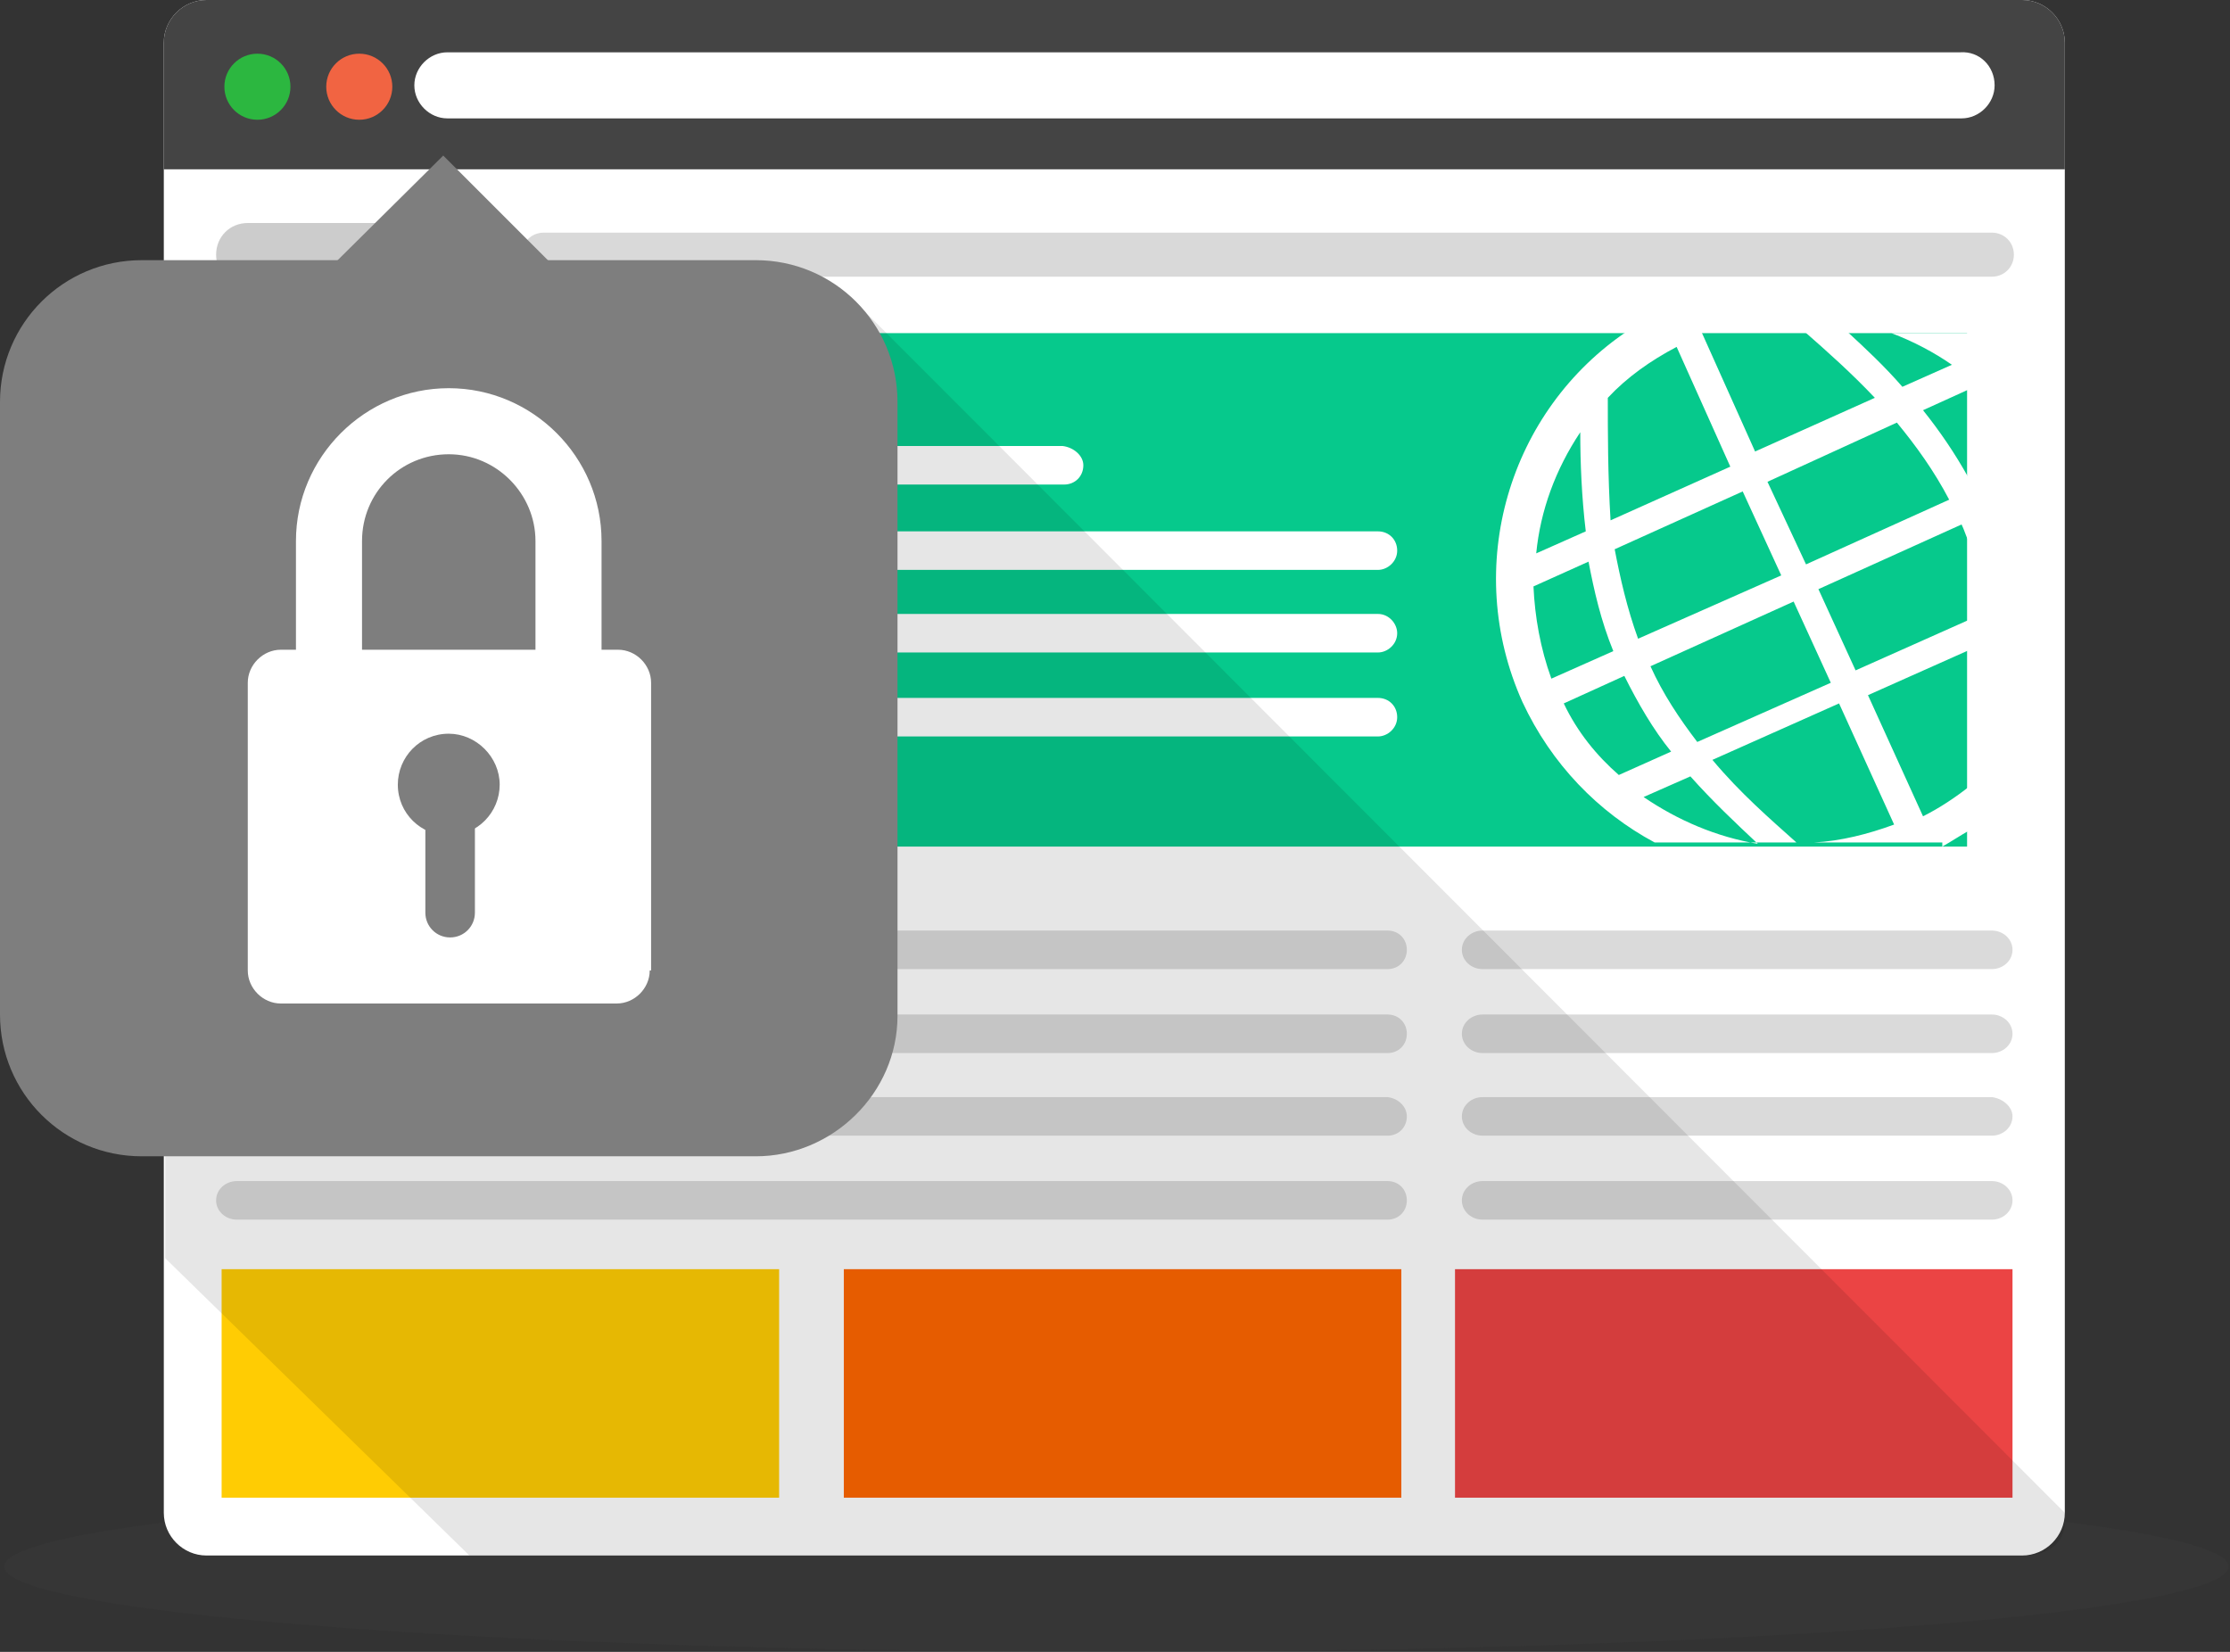 <svg baseProfile="basic" xmlns="http://www.w3.org/2000/svg" width="162" height="120" viewBox="0 0 162 120"><rect x="0" y="0" width="162" height="120" fill="#333333" stroke="none"/><ellipse opacity=".2" fill="#444" cx="81.1" cy="113.8" rx="80.8" ry="6.2"/><path fill="#FFF" d="M150 109.9c0 1.7-1.4 3.1-3.1 3.1H15c-1.7 0-3.1-1.4-3.1-3.1V3.1C11.9 1.4 13.3 0 15 0h131.9c1.7 0 3.1 1.4 3.1 3.1v106.8z"/><path fill="#444" d="M150 12.3V3.1c0-1.7-1.4-3.1-3.1-3.1H15c-1.7 0-3.1 1.4-3.1 3.1v9.2H150z"/><ellipse fill="#2CB740" cx="18.7" cy="6.3" rx="2.4" ry="2.4"/><ellipse fill="#F16442" cx="26.1" cy="6.3" rx="2.4" ry="2.4"/><path fill="#FFF" d="M144.9 6.2c0 1.3-1.1 2.4-2.4 2.4h-110c-1.3 0-2.4-1.1-2.4-2.4 0-1.3 1.1-2.4 2.4-2.4h109.9c1.4-.1 2.5 1 2.5 2.4z"/><path opacity=".2" fill="#444" d="M37.9 18.5c0 .9.7 1.6 1.6 1.6h105.2c.9 0 1.6-.7 1.6-1.6 0-.9-.7-1.6-1.6-1.6H39.5c-.9 0-1.6.7-1.6 1.6z"/><path fill="#CCC" d="M34.4 18.5c0 1.3-1 2.3-2.3 2.3H18c-1.3 0-2.3-1-2.3-2.3 0-1.3 1-2.3 2.3-2.3h14.1c1.3 0 2.3 1 2.3 2.3z"/><path fill="#06C98C" d="M14.7 24.2h128.2v37.3H14.7z"/><path fill="#FFCC03" d="M16.1 92.2h40.5v16.6H16.1z"/><path fill="#F60" d="M61.3 92.2h40.5v16.6H61.3z"/><path fill="#EB4444" d="M105.7 92.2h40.5v16.6h-40.5z"/><g opacity=".2" fill="#444"><path d="M102.2 69c0 .8-.6 1.4-1.4 1.4H17.2c-.8 0-1.5-.6-1.5-1.4 0-.8.7-1.4 1.5-1.4h83.6c.8 0 1.4.6 1.4 1.4zM102.2 75.1c0 .8-.6 1.4-1.4 1.4H17.2c-.8 0-1.5-.6-1.5-1.4 0-.8.7-1.4 1.5-1.4h83.6c.8 0 1.4.6 1.4 1.4zM102.2 81.1c0 .8-.6 1.4-1.4 1.4H17.2c-.8 0-1.5-.6-1.5-1.4 0-.8.7-1.4 1.5-1.4h83.6c.8.1 1.4.7 1.4 1.4zM102.2 87.2c0 .8-.6 1.4-1.4 1.4H17.2c-.8 0-1.5-.6-1.5-1.4 0-.8.7-1.4 1.5-1.4h83.6c.8 0 1.4.6 1.4 1.4z"/></g><g fill="#FFF"><path d="M78.7 33.8c0 .8-.6 1.4-1.4 1.4H46.8c-.8 0-1.5-.6-1.5-1.4 0-.8.6-1.4 1.5-1.4h30.4c.8.1 1.5.7 1.5 1.4zM101.5 40c0 .8-.7 1.4-1.4 1.4H46.8c-.8 0-1.5-.6-1.5-1.4 0-.8.6-1.4 1.5-1.4h53.3c.8 0 1.4.6 1.4 1.4zM101.5 46c0 .8-.7 1.4-1.4 1.4H46.8c-.8 0-1.5-.6-1.5-1.4 0-.8.6-1.4 1.5-1.4h53.3c.8 0 1.4.7 1.4 1.4zM101.5 52.1c0 .8-.7 1.4-1.4 1.4H46.8c-.8 0-1.5-.6-1.5-1.4 0-.8.6-1.4 1.5-1.4h53.3c.8 0 1.4.6 1.4 1.4z"/></g><g opacity=".2" fill="#444"><path d="M146.2 69c0 .8-.7 1.4-1.5 1.4h-37c-.8 0-1.5-.6-1.5-1.4 0-.8.7-1.4 1.5-1.4h37c.8 0 1.5.6 1.5 1.4zM146.2 75.1c0 .8-.7 1.4-1.5 1.4h-37c-.8 0-1.5-.6-1.5-1.4 0-.8.7-1.4 1.5-1.4h37c.8 0 1.5.6 1.5 1.4zM146.2 81.1c0 .8-.7 1.4-1.5 1.4h-37c-.8 0-1.5-.6-1.5-1.4 0-.8.7-1.4 1.5-1.4h37c.8.1 1.5.7 1.5 1.4zM146.2 87.2c0 .8-.7 1.4-1.5 1.4h-37c-.8 0-1.5-.6-1.5-1.4 0-.8.7-1.4 1.5-1.4h37c.8 0 1.5.6 1.5 1.4z"/></g><path fill="#FFF" d="M141.1 61.5c.7-.4 1.3-.8 2-1.2v-3.2c-1 .8-2.2 1.6-3.4 2.2l-4-8.8 7.4-3.3V45l-8.3 3.7-2.7-5.9 10.4-4.7c.2.4.3.8.5 1.2v-4.6c-1-1.8-2.1-3.4-3.3-4.9l3.3-1.5v-4.1h-5.6c1.6.6 3.1 1.4 4.4 2.3l-3.6 1.6c-1.3-1.5-2.7-2.8-4-4h-3.1c1.6 1.4 3.4 3 5.1 4.8l-8.7 3.9-3.9-8.7c.1 0 .2-.1.3-.1h-5.6c-8.7 5.8-12.1 17.2-7.7 27 2.1 4.5 5.5 8 9.6 10.2h10.3c-1.9-1.7-4.1-3.6-6.1-6l9.2-4.1 4 8.8c-1.9.7-3.9 1.2-5.8 1.3h9.3zm-3.3-30.8c1.4 1.7 2.7 3.5 3.8 5.6L131.2 41l-2.8-6 9.4-4.3zm-8.4 11.1L119 46.4c-.8-2.2-1.3-4.4-1.7-6.5l9.3-4.2 2.8 6.1zm-12.6-12.9c1.4-1.5 3.1-2.7 5-3.7l3.9 8.7-8.7 3.9c-.2-3.3-.2-6.4-.2-8.9zm-2 2.5c0 2.2.1 4.7.4 7.2l-3.6 1.6c.3-3.1 1.4-6.1 3.2-8.8zm-3.4 11.2l4-1.8c.4 2.1.9 4.3 1.8 6.5l-4.5 2c-.8-2.2-1.2-4.5-1.3-6.7zm2.2 8.5l4.4-2c1 2 2.1 3.9 3.4 5.5l-3.8 1.7c-1.6-1.4-3-3.1-4-5.2zm14.1 10.2c-3-.5-5.8-1.7-8.3-3.4l3.4-1.5c1.6 1.8 3.3 3.4 4.9 4.9zm-4.4-7.4c-1.3-1.7-2.5-3.5-3.4-5.5l10.4-4.7 2.7 5.9-9.7 4.3z"/><path fill="#7E7E7E" d="M21.4 22l10.8-10.7L42.9 22z"/><path opacity=".1" d="M12 91.4L34.1 113H147c1.7 0 3-.8 3-2.5v-.6L62.5 22.3 21 26.2l-9 30.5v34.7z"/><path fill="#7E7E7E" d="M54.9 84H10.3C4.6 84 0 79.4 0 73.7V29.2c0-5.7 4.6-10.3 10.3-10.3h44.6c5.7 0 10.3 4.6 10.3 10.3v44.6c0 5.6-4.7 10.2-10.3 10.2z"/><g fill="#FFF"><path d="M47.2 70.5c0 1.3-1.1 2.4-2.4 2.4H20.4c-1.3 0-2.4-1.1-2.4-2.4V49.6c0-1.3 1.1-2.4 2.4-2.4h24.5c1.3 0 2.4 1.1 2.4 2.4v20.9z"/><path d="M32.6 71.4c-6.1 0-11.1-5-11.1-11.1v-21c0-6.1 5-11.1 11.1-11.1s11.1 5 11.1 11.1v21c0 6.2-5 11.1-11.1 11.1zm0-38.4c-3.5 0-6.3 2.8-6.3 6.3v21c0 3.5 2.8 6.3 6.3 6.3s6.3-2.8 6.3-6.3v-21c0-3.4-2.8-6.3-6.3-6.3z"/></g><g fill="#7E7E7E"><path d="M36.3 57c0 2-1.6 3.7-3.7 3.7-2 0-3.7-1.6-3.7-3.7 0-2 1.6-3.7 3.7-3.7 2 0 3.7 1.7 3.7 3.7z"/><path d="M34.5 66.3c0 1-.8 1.8-1.8 1.8s-1.8-.8-1.8-1.8V56.1c0-1 .8-1.8 1.8-1.8s1.8.8 1.8 1.8v10.2z"/></g></svg>